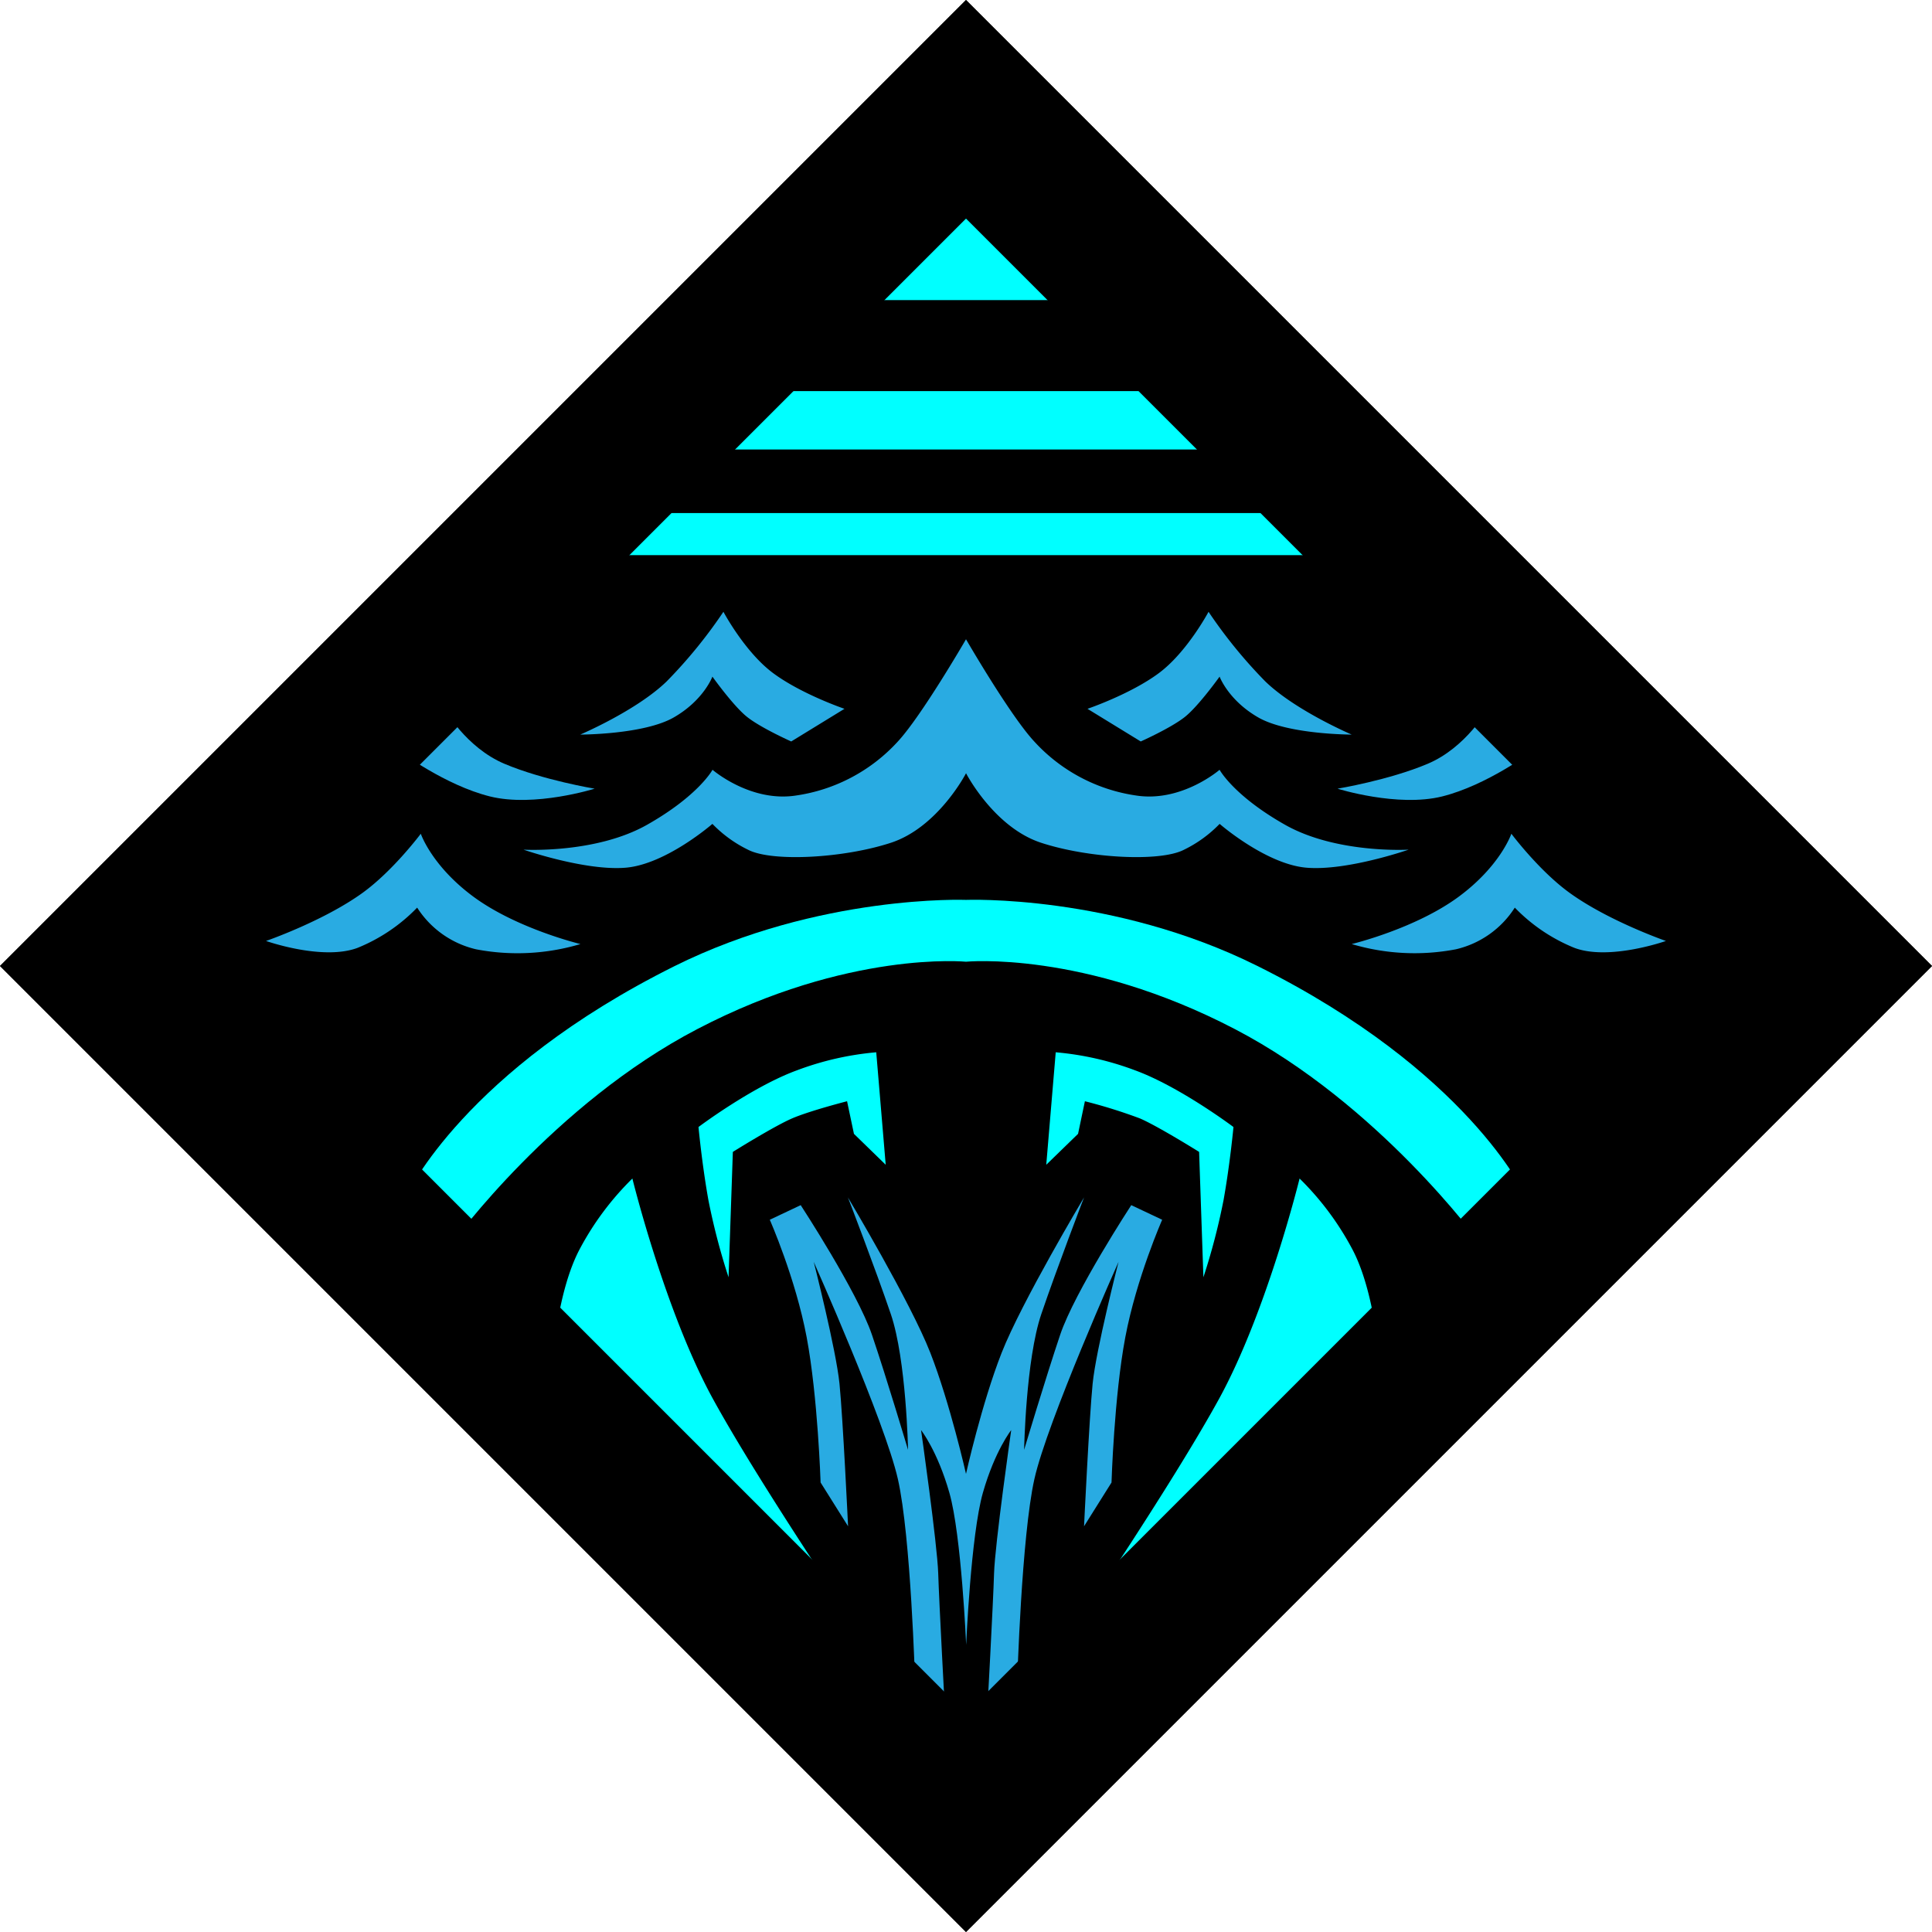 <svg id="Layer_1" data-name="Layer 1" xmlns="http://www.w3.org/2000/svg" viewBox="0 0 500 500"><defs><style>.cls-1{fill:#29abe2;}.cls-2{fill:aqua;}</style></defs><title>electrify_reservoir</title><rect x="92.85" y="93.33" width="313.55" height="313.55" transform="translate(-103.37 249.66) rotate(-45)"/><path d="M249.63,56.68,443.06,250.11,249.63,443.54,56.2,250.11,249.63,56.68m0-56.57-250,250,250,250,250-250-250-250Z" transform="translate(0.37 -0.11)"/><path class="cls-1" d="M68.48,243.63s14.66,5.18,23.7,1.78A44.93,44.93,0,0,0,107.59,235a24.75,24.75,0,0,0,15.26,10.79,57,57,0,0,0,27-1.36s-16.43-3.95-27.69-12.25c-10.83-8-13.63-16.3-13.63-16.3s-7.15,9.58-15.11,15.33C83.29,238.51,68.48,243.63,68.48,243.63Z" transform="translate(0.37 -0.11)"/><path class="cls-1" d="M103.29,194.67l11.34-11.12s5.55,10,15.55,14.23,23.34,6.44,23.34,6.44-15.56,4.89-27.12,2S103.29,194.67,103.29,194.67Z" transform="translate(0.37 -0.11)"/><path class="cls-1" d="M149.8,190.22s14.6-6.22,22.38-13.78a125.6,125.6,0,0,0,14.67-18s5.55,10.45,12.89,15.89,18.44,9.22,18.44,9.22L204.4,192s-8-3.56-11.55-6.45S184,175.22,184,175.22s-2.25,6.11-10,10.56S149.8,190.22,149.8,190.22Z" transform="translate(0.37 -0.11)"/><path class="cls-1" d="M430.77,243.63s-14.66,5.18-23.7,1.78A44.93,44.93,0,0,1,391.66,235a24.71,24.71,0,0,1-15.26,10.79,57,57,0,0,1-26.95-1.36s16.44-3.95,27.69-12.25c10.83-8,13.63-16.3,13.63-16.3s7.15,9.58,15.12,15.33C416,238.51,430.77,243.63,430.77,243.63Z" transform="translate(0.37 -0.11)"/><path class="cls-1" d="M396,194.67l-11.33-11.12s-5.56,10-15.56,14.23-23.33,6.44-23.33,6.44,15.55,4.89,27.11,2S396,194.67,396,194.67Z" transform="translate(0.37 -0.11)"/><path class="cls-1" d="M349.45,190.22s-14.6-6.22-22.38-13.78a125.6,125.6,0,0,1-14.67-18s-5.55,10.45-12.88,15.89-18.45,9.22-18.45,9.22L294.85,192s8-3.56,11.55-6.45,8.86-10.33,8.86-10.33,2.26,6.11,10,10.56S349.45,190.22,349.45,190.22Z" transform="translate(0.37 -0.11)"/><path class="cls-1" d="M332.18,213.55c-13.33-7.55-16.92-14.22-16.92-14.22s-9.74,8.45-21.52,6.67a44.27,44.27,0,0,1-26.45-14c-6.22-6.67-17.66-26.45-17.66-26.45S238.18,185.33,232,192a44.25,44.25,0,0,1-26.44,14c-11.78,1.78-21.53-6.67-21.53-6.67s-3.59,6.67-16.92,14.22-32,6.45-32,6.45,16,5.55,26.45,4.67S184,213.33,184,213.33a32.77,32.77,0,0,0,9.3,6.73c6.23,3.16,24.67,2.16,36.89-1.84s19.45-18,19.45-18,7.22,14,19.44,18,30.67,5,36.89,1.84a32.77,32.77,0,0,0,9.3-6.73s12,10.45,22.48,11.34S364.18,220,364.18,220,345.52,221.11,332.18,213.55Z" transform="translate(0.37 -0.11)"/><polygon class="cls-2" points="250 132.78 158.33 132.78 158.33 143.67 250 143.67 341.67 143.67 341.67 132.78 250 132.78"/><polygon class="cls-2" points="250 101.22 187 101.22 187 116.33 250 116.33 313 116.33 313 101.22 250 101.22"/><polygon class="cls-2" points="250 52.33 223.22 77.67 250 77.67 276.78 77.67 250 52.33"/><path class="cls-2" d="M325.07,250.11C287.66,231.48,249.63,233,249.63,233s-38-1.48-75.45,17.15c-54.4,27.1-69.11,59-69.11,59L117,321.38s25.86-35.54,63.08-54.94C219.22,246,249.63,249,249.63,249S280,246,319.22,266.44c37.22,19.4,63.08,54.94,63.08,54.94l11.88-12.27S379.48,277.21,325.07,250.11Z" transform="translate(0.37 -0.11)"/><path class="cls-2" d="M142.4,353.78c.23-.67,1.25-19.34,7.4-30.67a74.55,74.55,0,0,1,13.49-18s8.45,34.44,20.89,57.11,39.34,62.22,39.34,62.22Z" transform="translate(0.37 -0.11)"/><path class="cls-2" d="M188.18,330.67a169.93,169.93,0,0,1-5.22-20c-1.67-9.34-2.56-18.89-2.56-18.89s13.78-10.36,25.34-14.62a77,77,0,0,1,20.66-4.72l2.45,29.11-8.22-8-1.78-8.44s-9.56,2.44-14.22,4.44-15.34,8.67-15.34,8.67Z" transform="translate(0.37 -0.11)"/><path class="cls-2" d="M349.45,323.11a74.55,74.55,0,0,0-13.49-18s-8.44,34.44-20.89,57.11-39.33,62.22-39.33,62.22l81.11-70.66C356.63,353.11,355.6,334.44,349.45,323.11Z" transform="translate(0.37 -0.11)"/><path class="cls-2" d="M280.4,285.11a133.79,133.79,0,0,1,14.23,4.44c4.66,2,15.33,8.67,15.33,8.67l1.11,32.45a167.75,167.75,0,0,0,5.22-20c1.67-9.34,2.56-18.89,2.56-18.89s-13.78-10.36-25.33-14.62a77.09,77.09,0,0,0-20.67-4.72l-2.45,29.11,8.23-8Z" transform="translate(0.37 -0.11)"/><path class="cls-1" d="M282.4,358.22c-.88,8.89-2.22,36.89-2.22,36.89l7.11-11.33s.67-22.23,3.56-37.56,9.55-30.44,9.55-30.44l-8-3.78S277.74,334.44,274,345.55s-9.33,29.78-9.33,29.78.44-23.33,4.44-35.11S280.18,310,280.18,310,264,337.11,258.85,350.22s-9.22,31.33-9.22,31.33-4.11-18.22-9.23-31.33S219.07,310,219.07,310s7.11,18.44,11.11,30.22,4.45,35.11,4.45,35.11-5.56-18.66-9.34-29.78S206.85,312,206.85,312l-8,3.78s6.67,15.11,9.55,30.44S212,383.78,212,383.78l7.11,11.33s-1.33-28-2.22-36.89-6.67-31.55-6.67-31.55S228.63,368,232,382.89s4.44,52.44,4.44,52.44l7.78,8.22s-1.55-28.66-1.78-36.22S238,370.22,238,370.22s4.22,5.33,7.33,16.22,4.34,39.34,4.34,39.34,1.22-28.45,4.33-39.34,7.33-16.22,7.33-16.22-4.22,29.56-4.44,37.11-1.78,36.22-1.78,36.22l7.78-8.22s1.11-37.55,4.44-52.44,21.78-56.22,21.78-56.22S283.29,349.33,282.4,358.22Z" transform="translate(0.37 -0.11)"/><path d="M249.63,56.68,443.06,250.11,249.63,443.54,56.2,250.11,249.63,56.68m0-56.57-250,250,250,250,250-250-250-250Z" transform="translate(0.37 -0.11)"/></svg>